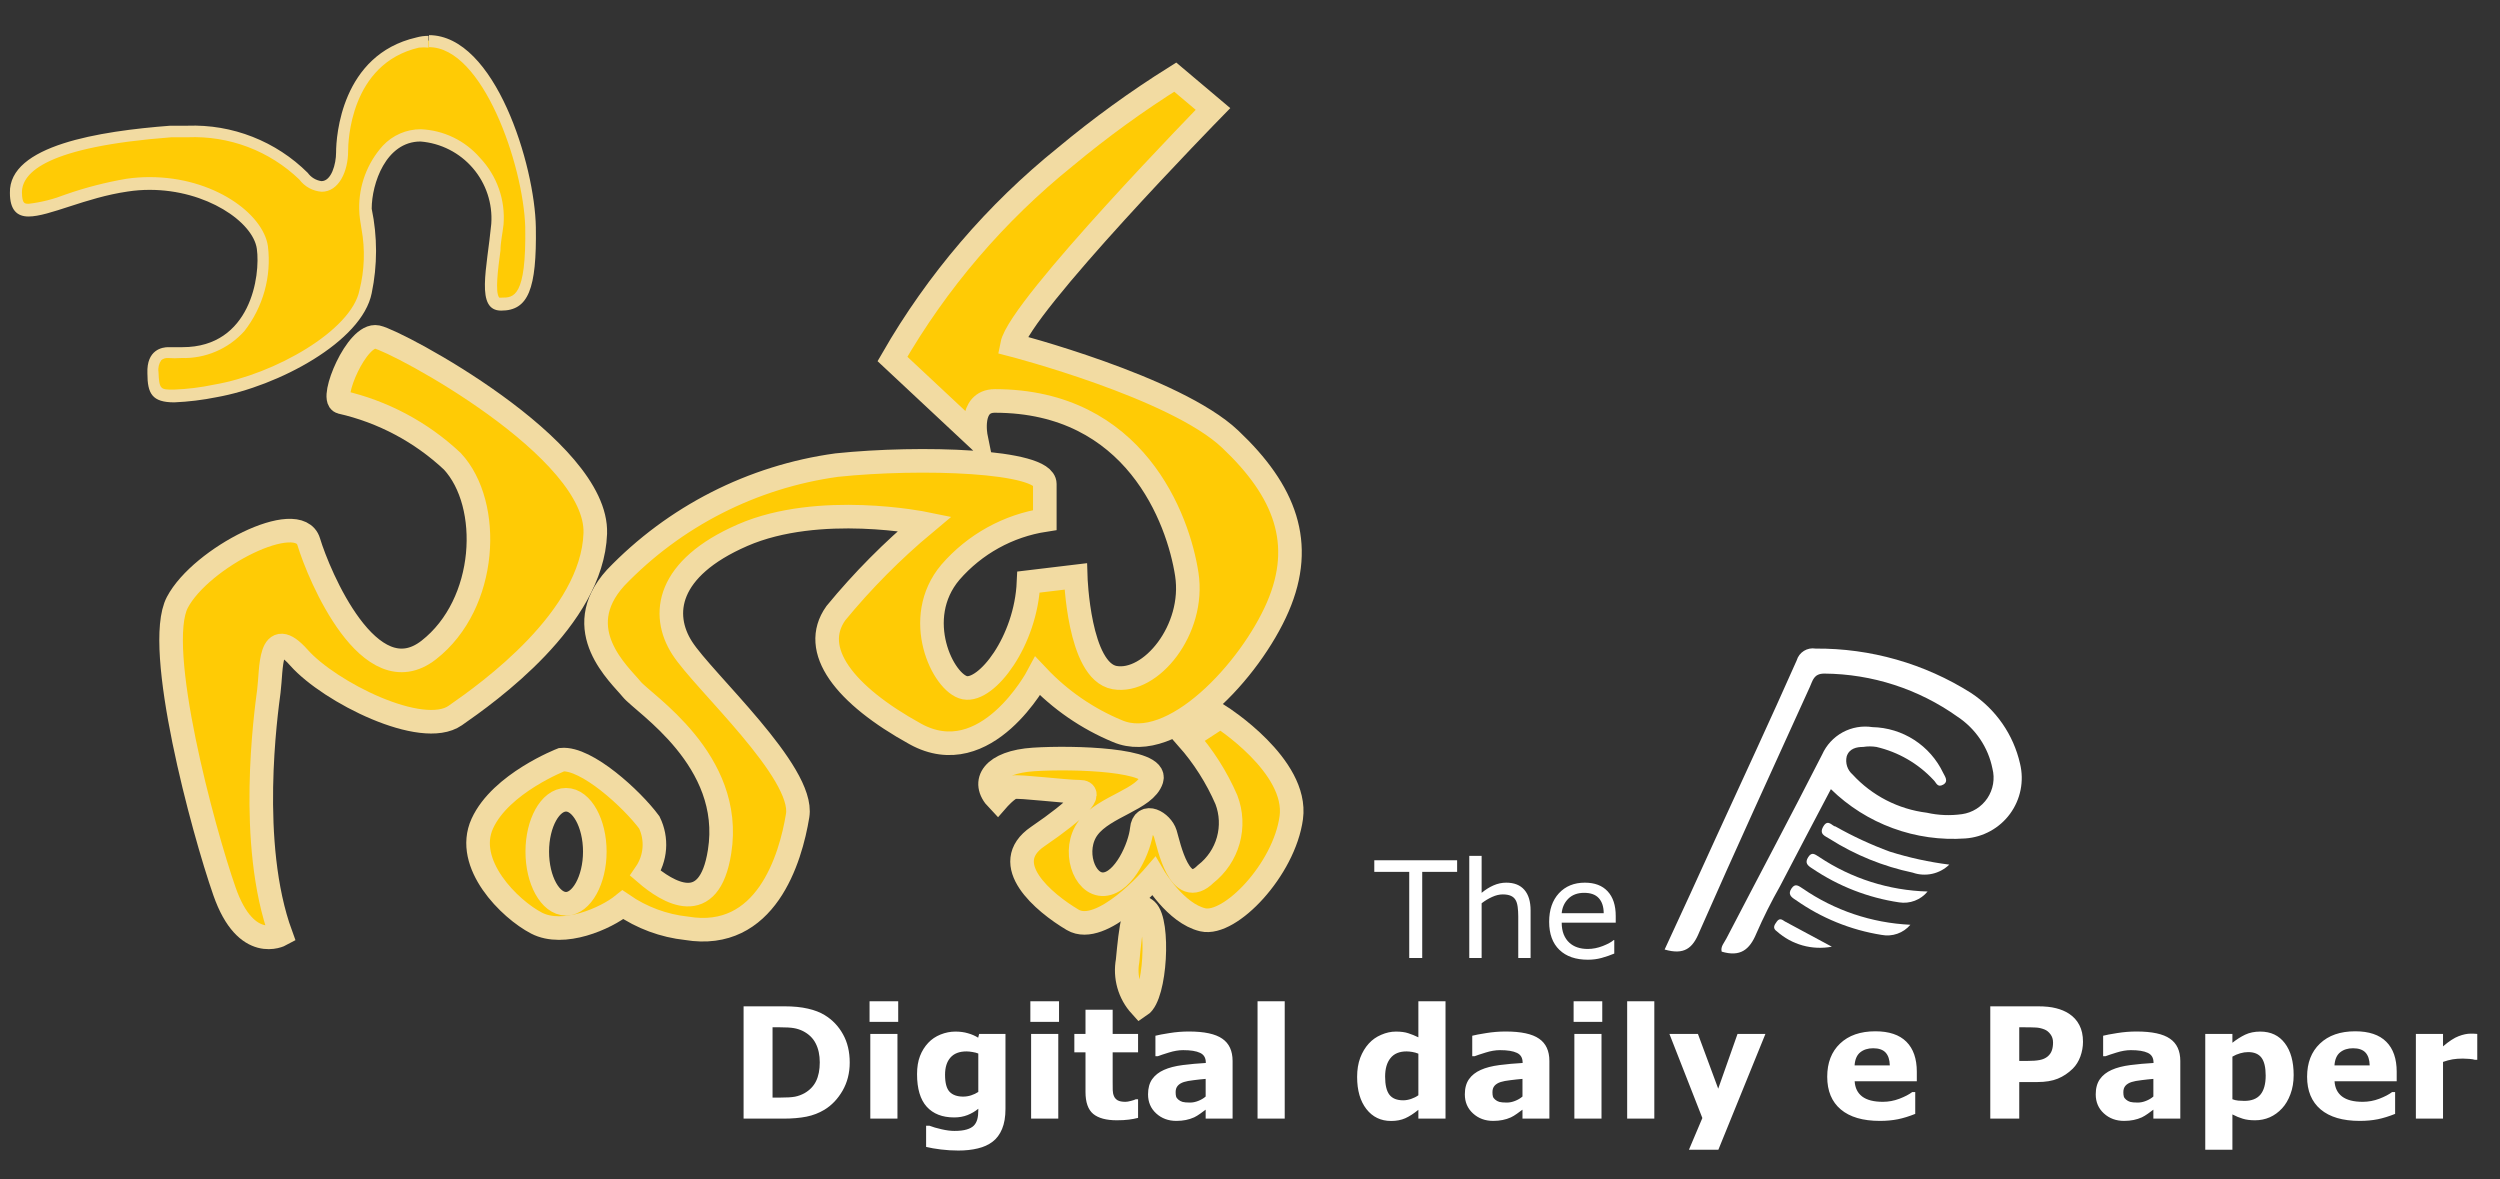 <svg width="106" height="50" viewBox="0 0 106 50" fill="none" xmlns="http://www.w3.org/2000/svg">
<rect x="0" y="0" width="106" height="50" fill="#333333" stroke="none"/>
<path d="M11.91 39.63C11.91 39.63 10.44 40.43 9.52 37.8C8.6 35.17 6.52 27.44 7.52 25.54C8.52 23.64 12.66 21.54 13.09 22.97C13.52 24.4 15.67 29.52 18.18 27.56C20.69 25.6 20.87 21.38 19.18 19.56C17.858 18.318 16.229 17.451 14.46 17.05C13.97 16.92 15.13 14.11 15.99 14.29C16.85 14.47 25.37 19.01 25.24 22.62C25.11 26.23 20.71 29.36 19.3 30.34C17.89 31.32 13.97 29.34 12.68 27.89C11.39 26.44 11.52 28.38 11.4 29.3C11.28 30.22 10.5 35.77 11.91 39.63Z" fill="#FFCB05" stroke="#F2DBA2" stroke-miterlimit="10"/>
<path d="M7.41 16.78C6.66 16.78 6.55 16.58 6.52 15.78C6.504 15.66 6.513 15.537 6.545 15.421C6.578 15.304 6.634 15.195 6.71 15.1C6.83 14.99 6.987 14.93 7.15 14.93C7.353 14.943 7.557 14.943 7.76 14.93C8.226 14.949 8.691 14.864 9.12 14.681C9.549 14.497 9.932 14.22 10.24 13.87C10.981 12.905 11.312 11.687 11.16 10.48C10.98 9.19 8.89 7.76 6.37 7.76C6.035 7.756 5.701 7.78 5.37 7.83C4.502 7.974 3.649 8.194 2.82 8.49C2.295 8.691 1.748 8.825 1.19 8.89C0.91 8.89 0.66 8.83 0.65 8.16C0.65 6.77 2.83 5.9 7.22 5.57H7.93C8.835 5.534 9.737 5.681 10.583 6.005C11.429 6.328 12.2 6.82 12.85 7.45C12.939 7.572 13.053 7.673 13.184 7.747C13.315 7.821 13.46 7.866 13.61 7.88C14.25 7.88 14.48 7 14.48 6.41C14.48 6.01 14.57 2.5 17.68 1.78C17.833 1.74 17.991 1.72 18.15 1.72C20.76 1.72 22.44 7.18 22.48 9.58C22.53 12.31 22.1 12.83 21.25 12.87C21.05 12.87 20.98 12.81 20.94 12.76C20.68 12.47 20.8 11.54 20.94 10.56C20.94 10.21 21.03 9.84 21.07 9.46C21.111 8.981 21.05 8.5 20.892 8.046C20.733 7.593 20.48 7.179 20.15 6.83C19.861 6.493 19.506 6.218 19.107 6.024C18.708 5.83 18.273 5.719 17.83 5.7C17.561 5.699 17.295 5.755 17.048 5.864C16.802 5.972 16.581 6.131 16.4 6.33C15.805 7.017 15.487 7.901 15.51 8.81C15.51 9.12 15.57 9.38 15.61 9.65C15.766 10.54 15.736 11.453 15.52 12.33C15.12 14.33 11.52 16.12 9.15 16.55C8.576 16.67 7.995 16.747 7.41 16.78Z" fill="#FFCB05"/>
<path d="M18.19 1.49V2C20.47 2 22.19 7 22.27 9.62C22.32 12.62 21.77 12.62 21.27 12.62H21.17C20.98 12.41 21.12 11.37 21.22 10.62C21.22 10.27 21.31 9.89 21.35 9.52C21.391 9.004 21.324 8.486 21.152 7.998C20.979 7.511 20.706 7.065 20.35 6.69C20.036 6.328 19.652 6.033 19.22 5.825C18.788 5.617 18.319 5.5 17.84 5.48C17.538 5.479 17.239 5.541 16.962 5.662C16.685 5.782 16.436 5.959 16.23 6.18C15.571 6.911 15.213 7.866 15.23 8.85C15.23 9.18 15.29 9.45 15.33 9.72C15.486 10.58 15.455 11.463 15.24 12.31C14.9 14.01 11.65 15.87 9.07 16.31C8.507 16.429 7.935 16.499 7.36 16.52C6.81 16.52 6.75 16.52 6.72 15.77C6.694 15.594 6.737 15.415 6.84 15.27C6.919 15.206 7.019 15.174 7.12 15.18C7.31 15.194 7.5 15.194 7.69 15.18C8.191 15.196 8.69 15.102 9.151 14.905C9.612 14.709 10.025 14.413 10.36 14.04C11.157 13.02 11.516 11.725 11.36 10.44C11.16 9.05 9.04 7.51 6.36 7.51C6.025 7.508 5.691 7.532 5.36 7.58C4.48 7.731 3.613 7.955 2.77 8.25C2.272 8.445 1.751 8.577 1.22 8.64C1.04 8.64 0.94 8.64 0.93 8.16C0.93 7.31 1.99 6.22 7.27 5.82H7.96C8.828 5.784 9.695 5.924 10.508 6.231C11.321 6.539 12.063 7.008 12.69 7.61C12.802 7.76 12.944 7.884 13.108 7.974C13.272 8.063 13.454 8.117 13.64 8.13C14.37 8.13 14.76 7.26 14.76 6.41C14.76 6.03 14.84 2.7 17.76 2.02C17.896 2.005 18.034 2.005 18.17 2.02V1.52M18.17 1.52C17.994 1.519 17.819 1.542 17.65 1.59C14.48 2.32 14.25 5.77 14.25 6.46C14.25 6.96 14.05 7.68 13.63 7.68C13.515 7.664 13.404 7.625 13.304 7.564C13.204 7.504 13.118 7.425 13.05 7.33C12.382 6.665 11.585 6.145 10.708 5.801C9.83 5.456 8.892 5.296 7.95 5.33H7.22C4.22 5.56 0.37 6.16 0.42 8.18C0.42 8.9 0.72 9.18 1.21 9.18C2.09 9.18 3.62 8.38 5.42 8.12C5.728 8.073 6.039 8.049 6.35 8.05C8.75 8.05 10.73 9.41 10.89 10.55C11.05 11.69 10.63 14.72 7.74 14.72H7.22H7.13C6.89 14.72 6.21 14.82 6.25 15.83C6.25 16.69 6.45 17.06 7.39 17.06C7.995 17.034 8.597 16.96 9.19 16.84C11.77 16.38 15.35 14.5 15.76 12.43C16.006 11.249 16.006 10.031 15.76 8.85C15.76 7.79 16.36 6 17.83 6C18.689 6.069 19.486 6.474 20.048 7.128C20.61 7.781 20.891 8.63 20.83 9.49C20.65 11.39 20.15 13.17 21.25 13.17C22.4 13.17 22.76 12.26 22.72 9.64C22.68 7.02 21 1.5 18.19 1.49L18.17 1.52Z" fill="#F2DBA2"/>
<path d="M42.3 33.91C41.56 33.14 42.11 32.31 43.83 32.2C45.55 32.09 49.1 32.2 48.83 33.05C48.56 33.9 46.83 34.18 46.14 35.1C45.45 36.02 45.95 37.55 46.81 37.49C47.67 37.43 48.34 35.9 48.41 35.16C48.48 34.42 49.26 34.86 49.41 35.35C49.56 35.84 50.02 38.16 51.12 37.06C51.584 36.698 51.92 36.197 52.079 35.63C52.237 35.063 52.21 34.46 52 33.91C51.587 32.958 51.027 32.077 50.34 31.3L51.75 30.38C51.75 30.38 55.05 32.47 54.75 34.67C54.45 36.87 52.16 39.27 51 39C49.84 38.73 48.92 37.16 48.92 37.16C48.92 37.16 46.71 39.73 45.48 39C44.25 38.27 42.3 36.63 44 35.47C45.7 34.31 46.39 33.57 45.78 33.57C45.17 33.57 43.21 33.32 42.96 33.38C42.71 33.44 42.3 33.91 42.3 33.91Z" fill="#FFCB05" stroke="#F2DBA2" stroke-miterlimit="10"/>
<path d="M48.35 42.64C48.12 42.386 47.952 42.083 47.858 41.753C47.765 41.424 47.748 41.077 47.81 40.74C47.94 39.39 48.06 38.1 48.61 38.59C49.16 39.08 49 42.21 48.35 42.64Z" fill="#FFCB05" stroke="#F2DBA2" stroke-miterlimit="10"/>
<path d="M52.16 18.62C49.83 16.41 42.91 14.62 42.91 14.62C43.22 13.02 51.43 4.62 51.43 4.62L49.83 3.27C48.206 4.288 46.653 5.414 45.18 6.64C42.222 9.02 39.733 11.929 37.84 15.22L41.38 18.53C41.38 18.53 41.07 17 42.18 17C48.12 17 49.96 22 50.32 24.35C50.68 26.7 48.79 29 47.26 28.73C45.73 28.46 45.61 24.44 45.61 24.44L43.61 24.68C43.5 27.2 41.83 29.34 40.91 29.16C39.99 28.98 38.64 26.22 40.3 24.26C41.33 23.073 42.747 22.29 44.3 22.05V20.52C44.3 19.52 39.03 19.35 35.48 19.72C31.904 20.21 28.598 21.894 26.1 24.5C24.1 26.71 26.29 28.61 26.78 29.22C27.27 29.83 31.13 32.22 30.51 36.11C30.07 38.93 28.31 37.84 27.37 37.03C27.585 36.716 27.714 36.351 27.742 35.972C27.77 35.592 27.697 35.212 27.53 34.87C26.79 33.87 24.86 32.11 23.81 32.21C23.81 32.21 21.23 33.21 20.45 34.92C19.67 36.63 21.61 38.55 22.75 39.14C23.89 39.73 25.68 38.95 26.41 38.36C27.213 38.912 28.141 39.256 29.11 39.36C32.47 39.92 33.52 36.42 33.82 34.58C34.12 32.74 29.82 28.88 28.92 27.47C28.02 26.06 28.25 24.1 31.49 22.69C34.73 21.28 39.21 22.2 39.21 22.2C37.837 23.346 36.575 24.619 35.44 26C34.33 27.56 35.8 29.46 38.81 31.12C41.82 32.78 44 28.67 44 28.67C44.95 29.676 46.102 30.47 47.38 31C49.71 32 53.02 28.42 54.18 25.73C55.34 23.04 54.49 20.82 52.16 18.62ZM24 38.32C23.33 38.32 22.78 37.32 22.78 36.11C22.78 34.9 23.33 33.91 24 33.91C24.67 33.91 25.22 34.91 25.22 36.11C25.22 37.31 24.66 38.32 24 38.32Z" fill="#FFCB05" stroke="#F2DBA2" stroke-miterlimit="10"/>
<path d="M70.58 40.26C71.313 38.68 72.033 37.11 72.74 35.55C73.89 33.04 75.05 30.55 76.18 28C76.229 27.833 76.338 27.69 76.485 27.598C76.632 27.506 76.809 27.471 76.98 27.5C79.311 27.483 81.599 28.135 83.57 29.38C84.625 30.074 85.37 31.149 85.65 32.38C85.738 32.743 85.746 33.122 85.673 33.489C85.6 33.856 85.447 34.202 85.227 34.504C85.006 34.806 84.721 35.056 84.394 35.236C84.066 35.417 83.703 35.524 83.33 35.55C82.286 35.624 81.238 35.477 80.256 35.116C79.273 34.756 78.378 34.192 77.63 33.46C76.89 34.86 76.18 36.22 75.47 37.58C75.102 38.229 74.768 38.896 74.47 39.58C74.18 40.28 73.78 40.58 73 40.35C72.94 40.14 73.11 39.97 73.2 39.79C74.55 37.19 75.93 34.6 77.26 31.99C77.439 31.59 77.744 31.26 78.129 31.05C78.514 30.841 78.957 30.763 79.39 30.83C80.021 30.843 80.636 31.032 81.165 31.374C81.695 31.717 82.119 32.2 82.39 32.77C82.45 32.9 82.64 33.13 82.39 33.27C82.14 33.41 82.1 33.18 81.98 33.07C81.331 32.373 80.488 31.886 79.56 31.67C79.375 31.64 79.186 31.64 79 31.67C78.73 31.67 78.41 31.73 78.3 32.07C78.267 32.209 78.273 32.354 78.317 32.49C78.361 32.626 78.442 32.747 78.55 32.84C79.374 33.737 80.491 34.311 81.7 34.46C82.189 34.57 82.694 34.59 83.19 34.52C83.407 34.489 83.615 34.413 83.8 34.296C83.985 34.179 84.144 34.025 84.266 33.843C84.387 33.661 84.469 33.455 84.506 33.239C84.543 33.023 84.534 32.802 84.48 32.59C84.391 32.144 84.214 31.72 83.96 31.342C83.706 30.965 83.38 30.641 83 30.39C81.35 29.214 79.377 28.575 77.35 28.56C76.9 28.56 76.86 28.86 76.74 29.12C75.17 32.58 73.58 36.04 72.05 39.52C71.77 40.21 71.41 40.5 70.58 40.26Z" fill="white"/>
<path d="M82.65 36.66C82.448 36.855 82.197 36.99 81.923 37.05C81.649 37.11 81.364 37.093 81.1 37C79.851 36.737 78.658 36.253 77.58 35.57C77.4 35.45 77.11 35.38 77.31 35.04C77.51 34.7 77.69 35.04 77.82 35.04C78.559 35.459 79.332 35.817 80.13 36.11C80.952 36.368 81.795 36.552 82.65 36.66Z" fill="white"/>
<path d="M81.73 37.8C81.586 37.976 81.399 38.111 81.186 38.191C80.974 38.272 80.744 38.296 80.52 38.26C79.205 38.064 77.951 37.575 76.85 36.83C76.64 36.7 76.51 36.59 76.67 36.34C76.83 36.09 76.97 36.24 77.14 36.34C78.502 37.249 80.093 37.755 81.73 37.8Z" fill="white"/>
<path d="M77.67 40.14C77.258 40.217 76.833 40.199 76.429 40.086C76.025 39.973 75.653 39.77 75.34 39.49C75.15 39.36 75.22 39.23 75.34 39.07C75.46 38.91 75.56 38.99 75.68 39.07L77.67 40.14Z" fill="white"/>
<path d="M81 39.21C80.853 39.384 80.663 39.515 80.448 39.59C80.234 39.666 80.003 39.683 79.78 39.64C78.469 39.432 77.224 38.925 76.14 38.16C75.93 38.03 75.8 37.91 75.96 37.67C76.12 37.43 76.27 37.57 76.43 37.67C77.779 38.601 79.363 39.134 81 39.21Z" fill="white"/>
<path d="M61.782 36.966H60.302V40.62H59.751V36.966H58.27V36.476H61.782V36.966ZM64.897 40.62H64.374V38.85C64.374 38.707 64.365 38.573 64.349 38.449C64.332 38.323 64.301 38.225 64.257 38.154C64.21 38.076 64.144 38.019 64.056 37.981C63.969 37.943 63.856 37.923 63.717 37.923C63.574 37.923 63.425 37.958 63.269 38.029C63.113 38.099 62.963 38.189 62.821 38.299V40.62H62.297V36.289H62.821V37.856C62.984 37.721 63.153 37.615 63.327 37.539C63.502 37.463 63.681 37.425 63.864 37.425C64.2 37.425 64.456 37.526 64.632 37.728C64.809 37.931 64.897 38.222 64.897 38.602V40.62ZM68.507 39.12H66.216C66.216 39.311 66.245 39.478 66.302 39.621C66.36 39.762 66.439 39.878 66.539 39.969C66.635 40.058 66.749 40.125 66.881 40.169C67.015 40.214 67.161 40.236 67.321 40.236C67.532 40.236 67.745 40.194 67.958 40.111C68.174 40.025 68.327 39.942 68.418 39.86H68.445V40.431C68.269 40.505 68.089 40.567 67.906 40.617C67.722 40.667 67.529 40.692 67.327 40.692C66.811 40.692 66.408 40.553 66.119 40.275C65.829 39.995 65.684 39.598 65.684 39.084C65.684 38.575 65.823 38.172 66.099 37.873C66.377 37.574 66.743 37.425 67.196 37.425C67.615 37.425 67.938 37.547 68.164 37.792C68.392 38.037 68.507 38.385 68.507 38.836V39.12ZM67.997 38.719C67.996 38.444 67.926 38.232 67.789 38.082C67.653 37.931 67.446 37.856 67.168 37.856C66.888 37.856 66.664 37.939 66.497 38.104C66.332 38.269 66.238 38.474 66.216 38.719H67.997Z" fill="white"/>
<path d="M36.028 45.054C36.028 45.497 35.926 45.895 35.724 46.247C35.521 46.596 35.265 46.865 34.956 47.053C34.724 47.193 34.469 47.291 34.192 47.347C33.914 47.402 33.586 47.43 33.207 47.43H31.528V42.668H33.255C33.643 42.668 33.977 42.701 34.259 42.767C34.54 42.831 34.777 42.923 34.969 43.042C35.297 43.242 35.555 43.513 35.743 43.854C35.933 44.193 36.028 44.593 36.028 45.054ZM34.758 45.044C34.758 44.731 34.7 44.463 34.585 44.241C34.472 44.017 34.292 43.843 34.045 43.717C33.919 43.655 33.79 43.614 33.658 43.592C33.528 43.569 33.33 43.557 33.066 43.557H32.756V46.538H33.066C33.358 46.538 33.572 46.525 33.709 46.499C33.845 46.472 33.978 46.423 34.109 46.352C34.332 46.224 34.497 46.054 34.601 45.84C34.706 45.625 34.758 45.36 34.758 45.044ZM38.052 47.43H36.901V43.838H38.052V47.43ZM38.084 43.327H36.869V42.454H38.084V43.327ZM42.632 47.017C42.632 47.354 42.584 47.638 42.488 47.868C42.392 48.099 42.258 48.279 42.085 48.409C41.912 48.541 41.703 48.636 41.458 48.693C41.215 48.753 40.94 48.783 40.633 48.783C40.383 48.783 40.137 48.768 39.894 48.738C39.653 48.708 39.444 48.672 39.267 48.629V47.731H39.408C39.549 47.786 39.72 47.836 39.923 47.881C40.126 47.928 40.307 47.951 40.467 47.951C40.68 47.951 40.853 47.931 40.985 47.891C41.119 47.852 41.221 47.797 41.292 47.724C41.358 47.656 41.406 47.569 41.436 47.462C41.466 47.355 41.48 47.227 41.48 47.078V47.011C41.342 47.124 41.188 47.214 41.02 47.28C40.852 47.346 40.664 47.379 40.457 47.379C39.954 47.379 39.566 47.227 39.293 46.925C39.02 46.622 38.883 46.161 38.883 45.543C38.883 45.247 38.925 44.991 39.008 44.776C39.091 44.56 39.209 44.373 39.36 44.213C39.501 44.063 39.673 43.947 39.878 43.864C40.085 43.781 40.296 43.739 40.511 43.739C40.706 43.739 40.881 43.763 41.039 43.81C41.199 43.854 41.344 43.917 41.474 43.998L41.516 43.838H42.632V47.017ZM41.48 46.298V44.67C41.414 44.642 41.333 44.621 41.237 44.606C41.142 44.589 41.055 44.58 40.978 44.58C40.676 44.58 40.449 44.668 40.297 44.843C40.146 45.015 40.07 45.257 40.07 45.569C40.07 45.914 40.134 46.155 40.262 46.291C40.392 46.428 40.584 46.496 40.838 46.496C40.953 46.496 41.066 46.478 41.177 46.442C41.288 46.406 41.389 46.358 41.48 46.298ZM44.871 47.43H43.719V43.838H44.871V47.43ZM44.903 43.327H43.687V42.454H44.903V43.327ZM48.254 47.398C48.131 47.43 48 47.455 47.861 47.472C47.722 47.491 47.553 47.5 47.352 47.5C46.905 47.5 46.571 47.41 46.351 47.229C46.134 47.047 46.025 46.737 46.025 46.298V44.619H45.552V43.838H46.025V42.812H47.177V43.838H48.254V44.619H47.177V45.892C47.177 46.017 47.178 46.127 47.18 46.221C47.182 46.315 47.199 46.399 47.231 46.474C47.261 46.548 47.313 46.608 47.388 46.653C47.464 46.696 47.575 46.717 47.72 46.717C47.78 46.717 47.858 46.704 47.954 46.678C48.052 46.653 48.12 46.629 48.158 46.608H48.254V47.398ZM51.12 46.493V45.745C50.964 45.757 50.796 45.776 50.615 45.799C50.434 45.82 50.296 45.846 50.202 45.876C50.087 45.912 49.998 45.965 49.937 46.036C49.877 46.104 49.847 46.194 49.847 46.307C49.847 46.382 49.853 46.443 49.866 46.49C49.879 46.537 49.911 46.581 49.962 46.624C50.011 46.667 50.07 46.699 50.138 46.72C50.206 46.739 50.313 46.749 50.458 46.749C50.573 46.749 50.689 46.725 50.807 46.678C50.926 46.632 51.031 46.57 51.12 46.493ZM51.12 47.05C51.058 47.096 50.981 47.153 50.89 47.219C50.798 47.285 50.712 47.337 50.631 47.376C50.518 47.427 50.4 47.464 50.279 47.488C50.157 47.513 50.024 47.526 49.879 47.526C49.538 47.526 49.252 47.42 49.022 47.209C48.792 46.998 48.677 46.729 48.677 46.4C48.677 46.138 48.735 45.924 48.852 45.757C48.97 45.591 49.136 45.46 49.351 45.364C49.565 45.268 49.829 45.2 50.145 45.159C50.46 45.119 50.787 45.089 51.126 45.07V45.051C51.126 44.852 51.045 44.716 50.883 44.641C50.721 44.564 50.483 44.526 50.167 44.526C49.977 44.526 49.775 44.56 49.559 44.628C49.344 44.694 49.189 44.746 49.096 44.782H48.99V43.915C49.111 43.883 49.309 43.846 49.582 43.803C49.857 43.758 50.132 43.736 50.407 43.736C51.061 43.736 51.534 43.837 51.824 44.04C52.116 44.24 52.262 44.556 52.262 44.987V47.43H51.12V47.05ZM54.472 47.43H53.32V42.454H54.472V47.43ZM61.29 47.43H60.139V47.056C59.941 47.218 59.755 47.337 59.583 47.414C59.41 47.491 59.211 47.529 58.984 47.529C58.547 47.529 58.198 47.361 57.935 47.024C57.673 46.687 57.542 46.233 57.542 45.661C57.542 45.356 57.586 45.087 57.673 44.852C57.763 44.616 57.884 44.413 58.038 44.245C58.183 44.085 58.359 43.961 58.566 43.874C58.772 43.784 58.979 43.739 59.186 43.739C59.401 43.739 59.577 43.763 59.714 43.81C59.852 43.854 59.994 43.912 60.139 43.982V42.454H61.29V47.43ZM60.139 46.439V44.676C60.058 44.642 59.973 44.618 59.883 44.603C59.794 44.588 59.712 44.58 59.637 44.58C59.334 44.58 59.107 44.675 58.956 44.865C58.804 45.053 58.729 45.314 58.729 45.649C58.729 46 58.789 46.256 58.911 46.416C59.032 46.574 59.228 46.653 59.496 46.653C59.601 46.653 59.712 46.634 59.829 46.595C59.946 46.555 60.05 46.503 60.139 46.439ZM64.553 46.493V45.745C64.397 45.757 64.228 45.776 64.047 45.799C63.866 45.82 63.729 45.846 63.635 45.876C63.52 45.912 63.431 45.965 63.369 46.036C63.31 46.104 63.28 46.194 63.28 46.307C63.28 46.382 63.286 46.443 63.299 46.49C63.312 46.537 63.344 46.581 63.395 46.624C63.444 46.667 63.502 46.699 63.571 46.72C63.639 46.739 63.746 46.749 63.891 46.749C64.006 46.749 64.122 46.725 64.239 46.678C64.359 46.632 64.463 46.57 64.553 46.493ZM64.553 47.05C64.491 47.096 64.414 47.153 64.322 47.219C64.231 47.285 64.144 47.337 64.063 47.376C63.95 47.427 63.833 47.464 63.712 47.488C63.59 47.513 63.457 47.526 63.312 47.526C62.971 47.526 62.685 47.42 62.455 47.209C62.224 46.998 62.109 46.729 62.109 46.4C62.109 46.138 62.168 45.924 62.285 45.757C62.402 45.591 62.569 45.46 62.784 45.364C62.997 45.268 63.262 45.2 63.577 45.159C63.893 45.119 64.22 45.089 64.559 45.07V45.051C64.559 44.852 64.478 44.716 64.316 44.641C64.154 44.564 63.915 44.526 63.6 44.526C63.41 44.526 63.207 44.56 62.992 44.628C62.776 44.694 62.622 44.746 62.528 44.782H62.423V43.915C62.544 43.883 62.741 43.846 63.014 43.803C63.289 43.758 63.564 43.736 63.839 43.736C64.494 43.736 64.966 43.837 65.256 44.04C65.548 44.24 65.694 44.556 65.694 44.987V47.43H64.553V47.05ZM67.904 47.43H66.753V43.838H67.904V47.43ZM67.936 43.327H66.721V42.454H67.936V43.327ZM70.143 47.43H68.992V42.454H70.143V47.43ZM72.852 46.16L73.671 43.838H74.854L72.859 48.748H71.611L72.18 47.404L70.783 43.838H71.992L72.852 46.16ZM81.273 45.847H78.638C78.655 46.128 78.761 46.344 78.957 46.493C79.156 46.642 79.447 46.717 79.831 46.717C80.074 46.717 80.309 46.673 80.537 46.586C80.766 46.498 80.946 46.404 81.078 46.304H81.206V47.229C80.946 47.333 80.701 47.409 80.47 47.456C80.24 47.502 79.985 47.526 79.706 47.526C78.985 47.526 78.433 47.364 78.049 47.04C77.665 46.716 77.474 46.254 77.474 45.655C77.474 45.062 77.655 44.593 78.017 44.248C78.382 43.9 78.881 43.727 79.514 43.727C80.098 43.727 80.537 43.875 80.832 44.171C81.126 44.465 81.273 44.89 81.273 45.444V45.847ZM80.128 45.172C80.122 44.931 80.062 44.75 79.949 44.628C79.836 44.507 79.66 44.446 79.421 44.446C79.2 44.446 79.017 44.504 78.874 44.619C78.731 44.734 78.652 44.918 78.635 45.172H80.128ZM88.319 44.171C88.319 44.384 88.281 44.593 88.207 44.798C88.132 45.001 88.026 45.171 87.887 45.31C87.697 45.497 87.485 45.639 87.251 45.735C87.018 45.831 86.728 45.879 86.381 45.879H85.616V47.43H84.388V42.668H86.409C86.712 42.668 86.967 42.694 87.174 42.748C87.383 42.799 87.567 42.877 87.727 42.981C87.919 43.107 88.065 43.268 88.165 43.464C88.268 43.66 88.319 43.896 88.319 44.171ZM87.049 44.2C87.049 44.066 87.013 43.95 86.94 43.854C86.868 43.756 86.784 43.688 86.688 43.65C86.56 43.599 86.435 43.571 86.314 43.567C86.192 43.56 86.03 43.557 85.827 43.557H85.616V44.983H85.968C86.177 44.983 86.349 44.971 86.483 44.945C86.619 44.919 86.734 44.868 86.825 44.791C86.904 44.723 86.961 44.642 86.995 44.548C87.031 44.453 87.049 44.336 87.049 44.2ZM91.303 46.493V45.745C91.147 45.757 90.979 45.776 90.797 45.799C90.616 45.82 90.479 45.846 90.385 45.876C90.27 45.912 90.181 45.965 90.119 46.036C90.06 46.104 90.03 46.194 90.03 46.307C90.03 46.382 90.036 46.443 90.049 46.49C90.062 46.537 90.094 46.581 90.145 46.624C90.194 46.667 90.253 46.699 90.321 46.72C90.389 46.739 90.496 46.749 90.641 46.749C90.756 46.749 90.872 46.725 90.989 46.678C91.109 46.632 91.213 46.57 91.303 46.493ZM91.303 47.05C91.241 47.096 91.164 47.153 91.073 47.219C90.981 47.285 90.894 47.337 90.813 47.376C90.7 47.427 90.583 47.464 90.462 47.488C90.34 47.513 90.207 47.526 90.062 47.526C89.721 47.526 89.435 47.42 89.205 47.209C88.974 46.998 88.859 46.729 88.859 46.4C88.859 46.138 88.918 45.924 89.035 45.757C89.152 45.591 89.319 45.46 89.534 45.364C89.747 45.268 90.012 45.2 90.327 45.159C90.643 45.119 90.97 45.089 91.309 45.07V45.051C91.309 44.852 91.228 44.716 91.066 44.641C90.904 44.564 90.665 44.526 90.35 44.526C90.16 44.526 89.957 44.56 89.742 44.628C89.527 44.694 89.372 44.746 89.278 44.782H89.173V43.915C89.294 43.883 89.492 43.846 89.764 43.803C90.039 43.758 90.314 43.736 90.59 43.736C91.244 43.736 91.716 43.837 92.006 44.04C92.299 44.24 92.445 44.556 92.445 44.987V47.43H91.303V47.05ZM97.251 45.585C97.251 45.881 97.206 46.151 97.114 46.394C97.024 46.637 96.906 46.837 96.759 46.995C96.605 47.161 96.432 47.287 96.238 47.373C96.044 47.458 95.836 47.5 95.614 47.5C95.409 47.5 95.236 47.478 95.093 47.433C94.95 47.391 94.804 47.33 94.654 47.251V48.748H93.503V43.838H94.654V44.213C94.832 44.072 95.012 43.958 95.195 43.87C95.38 43.783 95.594 43.739 95.835 43.739C96.282 43.739 96.63 43.904 96.877 44.232C97.127 44.56 97.251 45.011 97.251 45.585ZM96.065 45.607C96.065 45.257 96.005 45.004 95.886 44.846C95.766 44.688 95.578 44.609 95.32 44.609C95.211 44.609 95.099 44.626 94.984 44.66C94.869 44.692 94.759 44.739 94.654 44.801V46.608C94.731 46.638 94.813 46.657 94.901 46.666C94.988 46.674 95.075 46.678 95.16 46.678C95.465 46.678 95.692 46.59 95.841 46.413C95.99 46.234 96.065 45.965 96.065 45.607ZM101.62 45.847H98.985C99.002 46.128 99.109 46.344 99.305 46.493C99.503 46.642 99.794 46.717 100.178 46.717C100.421 46.717 100.657 46.673 100.885 46.586C101.113 46.498 101.293 46.404 101.425 46.304H101.553V47.229C101.293 47.333 101.048 47.409 100.818 47.456C100.587 47.502 100.332 47.526 100.053 47.526C99.332 47.526 98.78 47.364 98.396 47.04C98.013 46.716 97.821 46.254 97.821 45.655C97.821 45.062 98.002 44.593 98.365 44.248C98.729 43.9 99.228 43.727 99.861 43.727C100.445 43.727 100.885 43.875 101.179 44.171C101.473 44.465 101.62 44.89 101.62 45.444V45.847ZM100.475 45.172C100.469 44.931 100.409 44.75 100.296 44.628C100.183 44.507 100.007 44.446 99.769 44.446C99.547 44.446 99.364 44.504 99.222 44.619C99.079 44.734 98.999 44.918 98.982 45.172H100.475ZM105.036 44.935H104.934C104.885 44.918 104.806 44.906 104.697 44.897C104.588 44.889 104.498 44.884 104.425 44.884C104.261 44.884 104.116 44.895 103.99 44.916C103.864 44.938 103.729 44.974 103.584 45.025V47.43H102.433V43.838H103.584V44.366C103.838 44.149 104.058 44.005 104.246 43.934C104.434 43.862 104.606 43.826 104.764 43.826C104.805 43.826 104.85 43.827 104.902 43.829C104.953 43.831 104.998 43.834 105.036 43.838V44.935Z" fill="white"/>
</svg>
